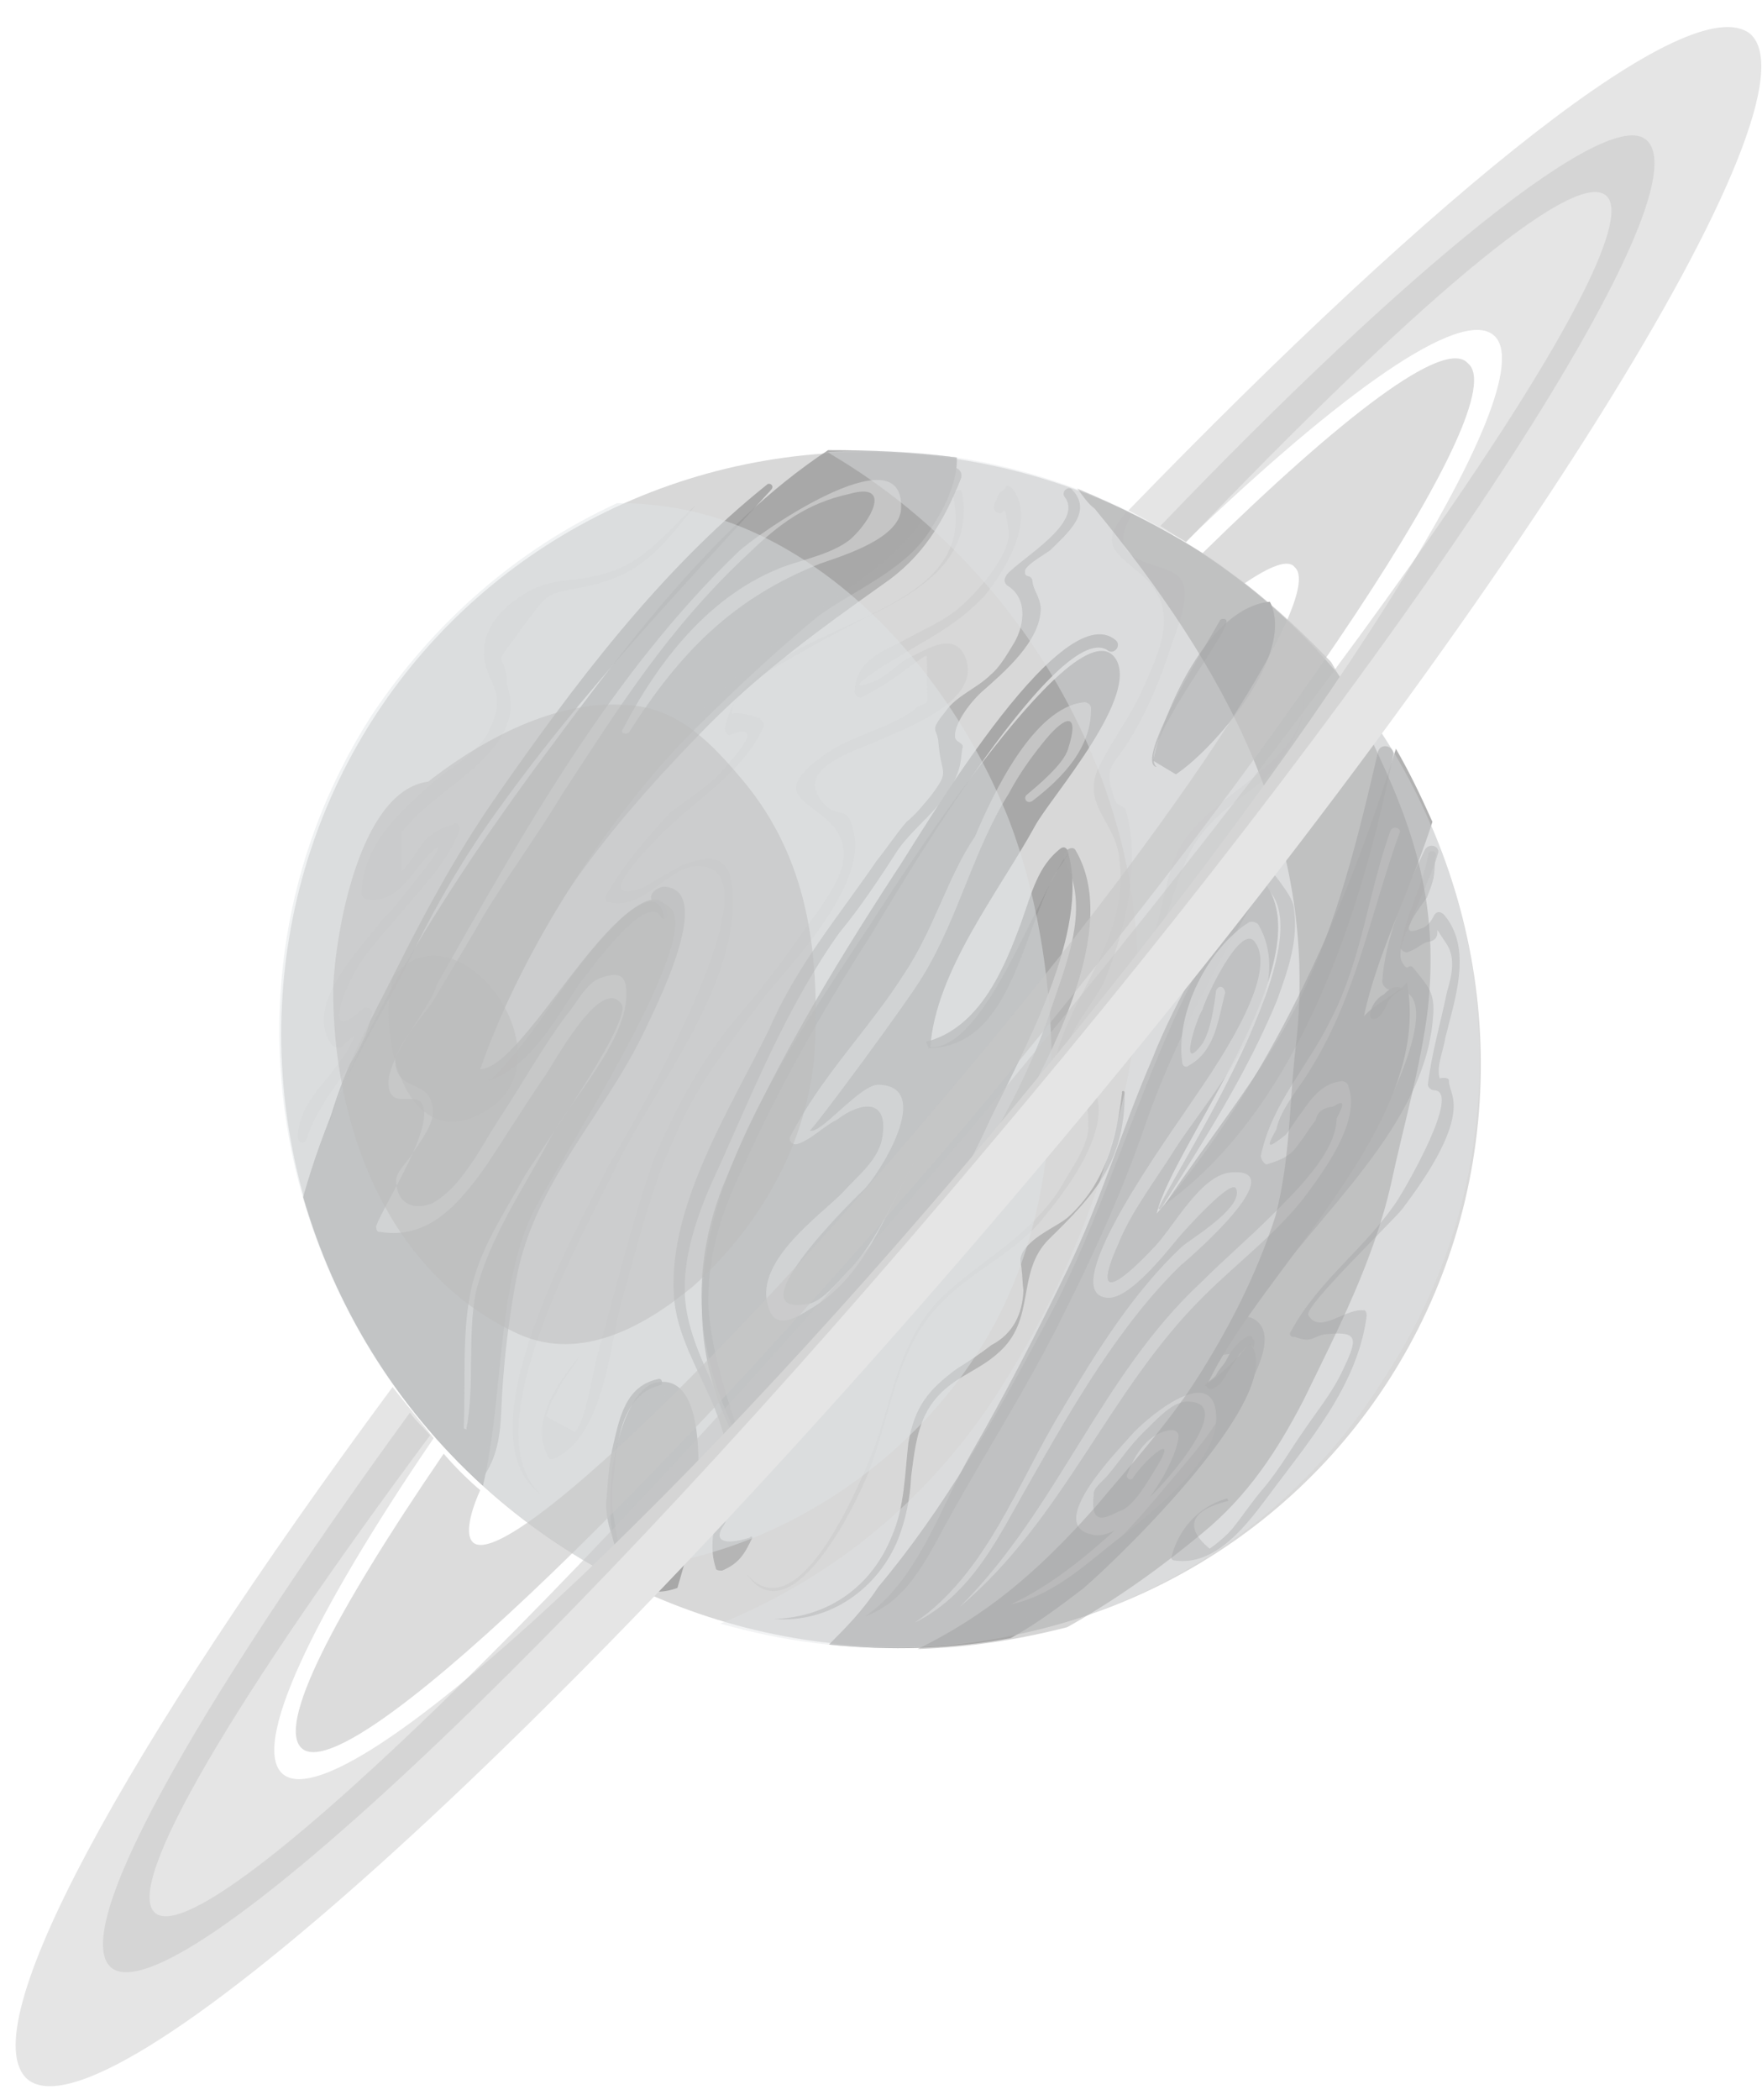 <?xml version="1.0" encoding="utf-8"?>
<!-- Generator: Adobe Illustrator 25.3.1, SVG Export Plug-In . SVG Version: 6.00 Build 0)  -->
<svg version="1.1" id="Layer_1" xmlns:v="https://vecta.io/nano"
	 xmlns="http://www.w3.org/2000/svg" xmlns:xlink="http://www.w3.org/1999/xlink" x="0px" y="0px" viewBox="0 0 193 230"
	 style="enable-background:new 0 0 193 230;" xml:space="preserve">
<style type="text/css">
	.st0{fill:#D8D8D8;}
	.st1{opacity:0.76;fill:#999999;enable-background:new    ;}
	.st2{opacity:0.76;fill:#CECECE;enable-background:new    ;}
	.st3{opacity:0.76;fill:#AAAAAA;enable-background:new    ;}
	.st4{opacity:0.47;fill:#DFE3E5;enable-background:new    ;}
	.st5{opacity:0.42;fill:#DFE3E5;enable-background:new    ;}
	.st6{opacity:0.42;fill:#9B9B9B;enable-background:new    ;}
	.st7{fill:#E5E5E5;}
	.st8{opacity:0.47;fill:#BCBCBC;enable-background:new    ;}
	.st9{opacity:0.51;fill:#C6C6C6;enable-background:new    ;}
	.st10{opacity:0.62;fill:#C6C6C6;enable-background:new    ;}
</style>
<g>
	
		<ellipse transform="matrix(0.644 -0.765 0.765 0.644 -53.542 114.752)" class="st0" cx="96.5" cy="114.9" rx="64.7" ry="66.4"/>
	<path class="st1" d="M90.8,180.1c6.7,0.7,13.4,0.5,19.9-0.7c2.9-1.6,5.4-3.5,7.9-5.4c4-3.4,22.8-21.6,18.3-26.9
		c-1.5,1.8-3,3.3-4.6,4.4c5.9-12.5,24.8-28.5,21.8-43.9c-1.2,1.4-3.5,2.3-4.7,3.7c1.4-6.8,5.1-13.8,7.5-21.3c-1.3-2.9-2.5-5.4-4-8
		c-5.7,18.5-14.1,36.9-26.2,50.9c1.7-7.5,19.4-29.3,11.1-37c-11.1,14-15,34-23.4,49.3c-5.4,10.1-10.9,19.9-18.2,28.6
		C94.5,176.4,92.6,178.3,90.8,180.1z"/>
	<path class="st1" d="M33.2,131.1c3.4,11.7,10,22.8,19.7,31.6c2.2-9.2,1.5-20.8,5.1-29.1c1.6-4.1,19.6-31,15.3-34.3
		C68,94.8,57.6,117,52.6,117.1c4.3-12.4,13-26.1,21.9-35.6c4.6-4.7,10.1-9.9,15.1-14c4.1-3,9.9-5.2,12.5-9.8
		c2.1-3.2,2.8-5.9,2.7-7.6c-4.7-0.6-9.4-0.8-14.1-0.8l0,0c-12.9,8.5-23.3,23-32.3,35.1C46.8,100.3,37.5,115.8,33.2,131.1z"/>
	<path class="st1" d="M81.3,158.9c10.9-8.9,21.6-23.9,27.2-36.4c3.7-7.6,10.9-20.6,8.5-29.1c-3.6,5-9.1,21.5-15.1,21.3
		c0.6-8.4,7.5-17,11.5-24.3c1.7-3.1,11.7-14.4,8.7-18.4c-4.5-5.9-25,26.5-26.8,29.3C83.8,118.7,69.5,139,81.3,158.9z"/>
	<path class="st1" d="M75.5,169.4c0.8-2.7,3-19.3-3.6-18c-5.9,1.2-8.4,26.4,2.3,22.5L75.5,169.4z"/>
	<path class="st1" d="M128.8,84.8c4.1-2.7,13.2-13.1,10.3-18.9c-6.6,0.6-11.6,11.7-12.8,17.4L128.8,84.8z"/>
	<path class="st1" d="M53.7,118.3c4.5-1.7,7.1-6.6,9.7-10.5c0.9-1.1,7.4-10.3,9-7.4c0,0.3,0.7,0.3,0.7-0.1c-0.3-4-4.7-0.3-5.9,1.2
		C62,106.6,59,113.2,53.7,118.3C53.4,118,53.4,118.4,53.7,118.3z"/>
	<path class="st1" d="M43.4,106.2c-2.8,5.6-6,11.2-7.5,17.3l0,0c1.8-6.2,5.9-12.2,8.8-18.1c2.8-5.9,6.3-11.9,10.2-17.2
		c8.9-12.4,19.3-23.3,29.6-34.6c0.3-0.4-0.1-0.7-0.4-0.6c-11.8,9.4-21.4,22.2-30,34.6C49.9,93.7,46.5,100,43.4,106.2z"/>
	<path class="st1" d="M67.2,158.1c-0.5,2-0.6,4.1-0.8,6.4c-0.1,3,1.5,5.2,1.7,7.8l0,0c0.2-1,0.2-1.7-0.2-2.6
		c-0.6-2.9-1.1-4.9-0.7-7.9c0.3-3.7,0.9-9.1,5.1-10.1c0.3,0,0.3-0.7-0.1-0.7C68.6,151.7,67.9,155.1,67.2,158.1z"/>
	<path class="st1" d="M79.1,130.1c-3.8,10-2.7,19.2,2.5,28.8l0,0c-1.8-5.2-3.6-10.4-4-15.6c-0.2-5.7,1.4-10.5,3.7-15.3
		c3.9-8.7,8.8-17.4,14.1-25.6c1.5-2.5,20.3-34.8,25.9-31.2c0.7,0.6,1.6-0.5,0.9-1.1c-6.1-5.1-21.7,21.9-24.1,25.4
		C91,106.4,84,118,79.1,130.1z"/>
	<path class="st1" d="M126.7,84C127,84,127,84,126.7,84c-2.2-1.8,7.1-13.6,7.6-15.7c0.3-0.7-0.7-0.6-0.7-0.3
		C132.8,69.5,124,83.6,126.7,84z"/>
	<path class="st1" d="M101.7,114.8c10-0.2,10.3-15.2,15.2-21c0.3-0.4-0.1-1.3-0.7-0.9c-2.5,1.9-3.2,4.9-4.3,8
		c-1.9,5.2-4.6,11.7-10.5,13.2C101.7,114.5,101.7,114.8,101.7,114.8z"/>
	<path class="st1" d="M126.2,116c-3.3,7.6-5.6,15.5-9.3,23.1c-3.4,7-6.8,13.6-10.6,20.2c-3.2,5.6-5.8,13.8-11.5,17.7c0,0,0,0.3,0,0
		c4.5-1.7,6.5-5.9,8.8-10.1c4-7.3,8.4-14.1,12.1-21.4c3.7-7.3,7.1-14.6,9.7-22.2c3.2-9.3,8.1-18,13-26.5c0.6-1-0.8-1.9-1.4-0.9
		C133,102.8,128.9,109.1,126.2,116z"/>
	<path class="st1" d="M150.9,82.5c-2.2,9.5-4.4,18.4-8.6,27.1c-4,8-9.7,14.8-14.7,22.3l0,0c14.7-10.6,21.5-31.9,25-49.2
		C152.8,81.7,151.1,81.2,150.9,82.5z"/>
	<path class="st1" d="M132.3,152.1c1,0.2,1.9-1.2,2.2-1.9c0.3-0.4,2.3-3.9,2.8-2.6l0,0c0-0.3,0.3-0.7-0.1-1c0-0.3-0.4-0.3-0.4-0.3
		c-1,0.4-1.9,1.5-2.4,2.5c-0.3,0.7-0.9,1.1-1.2,1.8c-0.3,0.4-0.9,0.7-1.2,1.1C132,151.8,132.3,151.8,132.3,152.1z"/>
	<path class="st1" d="M150.1,111.3c0,0.3,0.4,0.3,0.4,0.3c0.7-0.1,1.2-1.1,1.5-1.8c0.3-0.7,1.2-1.4,1.9-1.5l0,0
		c-0.3,0-0.7-0.3-1-0.2c-0.3,0-1,0.4-1.3,0.8C150.9,109.2,150,110.3,150.1,111.3z"/>
	<path class="st2" d="M145.8,111.6c-2.5,5.2-6.5,9.2-7.7,15c0,0.3,0.4,1,0.7,0.9c1.6-0.5,2.6-0.9,3.5-2.3c0.6-0.7,1.2-1.8,1.8-2.5
		c0.2-1,0.9-1.4,1.9-1.5c1.3-0.8,1.3-0.4,0.4,1.3c0,3.7-4.6,8.1-7.1,10.6s-5.2,4.8-7.7,7.3c-11.1,10.3-15.8,25-26.5,35.6
		c0,0,0,0.3,0,0c11.5-9.7,16.3-23.7,26.7-34c4-4,8.7-7.4,11.9-12c1.8-2.5,5.3-7.5,4-11c0-0.3-0.4-0.6-0.7-0.6
		c-2,0.2-3.2,1.6-4.4,3.4c-0.6,0.7-1.2,1.8-1.8,2.5c-1.9,1.5-2.2,1.5-1-0.6c0.5-2.4,2.6-4.6,3.8-6.7c5-8.1,6.5-16.9,9.7-25.8
		c0.3-0.4-0.7-0.9-1-0.2C149.9,97.6,149.2,105,145.8,111.6z"/>
	<path class="st2" d="M129.5,116.4c0,0.3,0.4,0.6,0.7,0.3c2.9-1.6,3.2-4.9,4-8c-0.1-0.7-0.7-0.9-1-0.2c-0.2,1.7-0.6,4.4-1.5,5.8
		c-2.7,3.6-0.6-2.9,0-3.7c0.5-1.7,4.2-9.4,5.7-7.5c3,3.7-5,14.8-7.1,17.9c-2.1,3.2-14.6,20.3-9.2,21.1c2.4,0.5,6.6-4.9,8.1-6.7
		c0.6-0.7,5.8-6.5,6.2-5.2c0.8,1.9-4.2,5-5.8,6.2c-5.5,5.1-9.6,11.8-13.4,18.2c-4.7,7.7-8.1,17.7-16,23.1l0,0
		c6.4-3.2,9.2-9.5,12.6-15.4c4.6-8.1,9.8-17.2,16.6-23.8c0.9-0.7,12.4-10.7,5.4-10.1c-3.3,0.3-6.2,5.9-8.3,8.1
		c-2.7,2.9-7.4,7.3-4-0.3c1.4-3.5,4.1-7,6.1-10.2c3.8-6,13.9-16.9,9.2-24.8c-0.4-0.3-0.7-0.3-1-0.2
		C132.4,103.8,128.7,110.8,129.5,116.4z"/>
	<path class="st2" d="M110.7,175.7C110.7,175.7,110.7,176,110.7,175.7c5.2-1.1,8.9-5.1,13-8.1c3.1-2.6,10-7.9,9.5-12.8
		c-0.5-5.6-7.9,0.7-9.4,2.5c-1.2,1.4-9.2,9.5-4.4,10.7c4.1,1.3,9.6-7.8,9.7-10.8c0-0.3-0.4-0.6-0.7-0.6c-2.6,0.2-4.1,2.7-4.9,4.8
		c-0.3,0.4,0.4,1,0.7,0.3c1.2-1.8,4.9-5.1,2.6-1.2c-0.9,1.4-2.6,4.6-4.2,5c-1.6,0.8-3.2,1.6-2.8-1.8c-0.1-0.7,0.9-1.4,1.5-2.1
		c1.2-1.4,2.4-3.2,3.9-4.7c1.2-1.1,3-3.3,4.7-3.4c5.7-0.2-1.9,8.5-3.8,10.3C121.4,168.4,116.2,173.2,110.7,175.7z"/>
	<path class="st2" d="M79.4,79.8c0,0.3,0.4,1,0.7,0.6c3.9-1.3,0.2,2.6-0.7,3.7c-1.5,1.8-4,3.4-5.9,4.8c-2.7,2.9-5.2,5.8-7.2,9.3
		c0,0.3,0.1,0.7,0.4,0.6c4.1,1,6.9-4.6,10.3-3.9c8.4,0.9-8.1,29-10.2,32.5c-3.1,6.3-16.7,29.8-7.5,36.3l0,0c-7.9-7,5.1-29.4,8.2-36
		c4.2-8.7,13.6-19.8,12.7-30.4c-0.3-3.6-2.3-3.8-5.6-2.5c-1.3,0.8-2.9,1.6-4.1,2.4c-5.2,1.8-0.9-2.9,1.2-5.1
		c4-4.3,9.4-7.1,11.9-12.4c0.3-0.4-0.1-0.7-0.4-1c1,0.2-3.1-1.1-3-0.4c-0.5-2,4.2-5,5.2-5.5c3.2-1.9,6.4-3.6,9.5-5.2
		c5.8-2.8,11.8-6.4,10.5-13.6c-0.1-0.7-1-0.2-1,0.4C107.7,69,81.6,67.6,79.4,79.8z"/>
	<path class="st2" d="M53,71.4c0,3.3,2.7,4.1,0.7,8.3c-1.1,2.8-4.6,4.4-6.5,6.2c-3.7,3.3-7.4,6.6-7.6,12c0,0.3,0.4,0.6,0.7,0.6
		c3,0.4,4.5-2.4,6.3-4.5c2.7-2.9,1-0.1-0.5,1.7c-1.5,1.8-2.7,3.6-4.2,5c-2.4,3.2-8.8,9.4-5.5,13.8c0.4,0.3,0.7,0.3,1,0.2
		c1.5-1.5,1.8-1.8,0.7,0.3c-0.9,1.4-1.8,2.5-2.7,3.6c-1.5,1.8-2.7,3.6-2.8,5.9c0.1,0.7,0.7,0.9,1,0.2c1.6-5.1,6-8.2,7.1-13.6
		c0.3-0.7-0.7-0.9-1-0.6c-4.3,4-2.2-1.8-0.7-4.3c1.5-2.5,3.6-4.6,5.4-6.8c2.1-2.5,4.9-5.4,5.9-8.5c0.3-0.4-0.4-1-0.7-0.6
		c-1.3,0.4-2.3,0.9-3.2,1.9c-0.3,0.4-2.1,3.2-2.4,3.2c-0.1-1.3,0.1-3,0-4.3c0.6-0.7,1.2-1.4,2.1-2.2c3.1-2.9,8.8-6.1,9.7-10.5
		c0.5-1.4-0.2-2.6-0.3-4c-0.3-3.6-2-0.5,1.8-5.8c2.7-3.6,2.4-3.5,6-4.2c6.6-1.2,8.7-3.8,12.9-9.1l0,0c-3.1,2.9-5.8,6.5-10,7.5
		c-2.6,0.9-5.3,0.5-7.8,1.7C55.2,66.2,53.1,68.4,53,71.4z"/>
	<path class="st2" d="M124.5,62.5c5,3.9,2.7,8.4,0.5,13.3c-1.4,3.1-3.5,5.6-4.9,8.8c-1.3,3.8,2.1,5.5,2.5,9.4
		c1.1,8.6-4.8,14.1-6.8,21.3c-0.8,2.4-0.5,2.4,0.7,4.3c0.3,0,0.3,0,0.7-0.1c1.3-0.1,2.1,1.1,2,3.8c0.2,2-2.2,5.2-3.1,6.9
		c-3.2,4.9-7.7,7.3-12,11c-5.3,4.5-6.1,10.9-8.2,17c-1.1,2.8-8.2,21-14.1,14.2l0,0c5,7.2,12.6-8.8,13.6-11.9
		c2.2-5.9,2.9-12.9,7.5-17.6c3.3-3.6,7.9-5.4,11.2-9.3c2.4-2.9,7.8-9.7,5.8-14.2c-0.8-1.6-2-0.5-2.8-2.1c-1.6-2.9,2.4-6.9,3.8-9.7
		c2.2-5.2,4.2-13,2.4-18.9c0-0.3-1-0.6-1.1-0.9c-1.3-3.6-0.6-3.6,1.1-6.1c2.1-3.2,3.7-7,4.8-10.4c0.5-1.7,2.5-5.9,1.3-7.8
		c-1.2-2.2-8.8-1.2-5.6-6.8c0.3-0.4-0.4-1-0.7-0.3C120.6,59.5,122,60.4,124.5,62.5z"/>
	<path class="st2" d="M128.9,93.5c-1.1,2.4-1.5,5.5-2.3,8.2c-0.8,2.1-2.3,4.2-3.4,6.3c-0.6,1-1.7,3.1-1.2,4.8
		c0.9,2.3,1.8,1.8,3.4,0.7c1.9-1.5,3.1-6.3,3.9-8.3c1.9-4.8,3.5-9.6,6.8-13.6c0,0,0-0.3-0.4-0.3c-5,4.1-6.7,10.6-9.2,16.5
		c-0.8,1.7-3.1,6.6-3.2,1.9c0.1-2.3,2.9-5.2,3.7-7.3c1.9-4.5,2.2-8.9,5.9-12.5c2.1-2.2,4.7-3.4,6.5-5.6c2.4-2.9,4.4-6.4,3.1-10.3
		l0,0C145.3,83.4,131.9,86.5,128.9,93.5z"/>
	<path class="st2" d="M98.5,70.4c-2.6,1.2-4.8,2.4-4.9,5.4c0,0.3,0.4,0.6,0.7,0.6c1.6-0.8,2.9-1.6,4.4-2.7c0.6-0.4,2.5-1.9,2.8-1.9
		c0.1,1.7,0,3.3,0.1,5c-0.3,0.4-1,0.4-1.3,0.8c-2.8,2.2-7.1,2.9-10.2,5.2c-7.8,5.7,2.7,4.8,2.3,11.1c-0.1,2.7-3.4,6.6-4.9,8.8
		c-2.4,3.5-4.8,6.4-7.5,9.6c-3.6,4.6-6.2,9.5-8.4,14.7c-2.4,6.9-4.1,14-6.1,21.2c-0.5,1.4-1.3,7.8-2.6,8.6c-1-0.6-2.1-1.1-3.1-1.7
		c0.3-0.7,0.5-1.7,1.1-2.4c0.5-1.4,1.8-2.8,2.6-4.2l0,0c-2.4,2.9-5.7,7.5-3.3,11.3l0.3,0c5.5-2.1,6.3-12.2,7.5-17
		c1.8-6.2,3.2-12.6,6-18.5c2.5-5.9,6.4-10.6,10-15.5c3-3.6,11.3-12.3,9.4-18.1c-0.5-2.3-1.4-1.2-2.9-2.4c-4-4,2.8-5.9,5.7-7.2
		c2.6-1.2,11.6-4.3,9.5-9.2c-1.3-2.9-4.4-0.6-6.3,0.2c-1.3,0.8-2.5,2.2-4.1,2.7c-3.9,1.3,3.1-2.9,4-3.4c3.2-1.9,5.7-3.2,8.5-6.1
		c2.1-2.5,5.9-8.5,3-11.9c-0.4-0.3-0.7-0.3-0.7,0.1c-0.9,0.7-0.6,0.4-1.2,1.8c-0.3,0.7,0.8,1.3,1,0.6c0.3-0.4,0.6,2.6,0.6,2.6
		c-0.1,2.3-2.8,5.6-4.7,7.4C103.7,68,101.1,68.9,98.5,70.4z"/>
	<path class="st2" d="M99,106.7c-3.8,6-9,11.1-12.4,17.7c-0.3,0.4,0.1,1,0.7,0.9c1.6-0.5,2.8-1.9,4.4-2.7c2.5-1.9,5.8-2.5,4.9,2.2
		c-0.5,2.4-3,4.3-4.2,5.7c-2.4,2.5-9.7,7.5-8.3,12.4c0.6,2.6,2.5,1.8,4.4,0.6c6.4-3.6,8.4-10.7,11.9-16.7l0,0
		c-2.3,3.9-3.9,8.3-7,11.9c-1.2,1.1-3.3,4-5,4.1c-7.9,1.4,4.7-11.1,6.2-12.5c1.8-1.8,7.7-11.3,1.7-11.5c-2-0.2-6.5,5.6-7.6,5
		c0.3,0,11.1-14.6,12.5-17.1c3.8-6.3,5.5-13.8,9.3-19.8c1.1-2.1,2.6-4.2,4.1-6c2.1-2.5,3.7-3,2.4,1.1c-0.5,1.7-3.3,4-4.6,5.1
		c-0.3,0.4,0.1,1,0.7,0.6c3.4-2.6,6.5-5.9,6.4-10.2c0-0.3-0.4-0.6-0.7-0.6c-5.6,0.5-10.1,10.2-12,14.7
		C103.8,96,102.3,101.8,99,106.7z"/>
	<path class="st2" d="M42.9,119.9c0.7,0.9,2.3,0.1,3.1,0.7c2.2,2.1-4,11.3-4.8,13.7c0,0.3,0.1,0.7,0.4,0.6c5.4,0.9,8.7-3.1,11.7-7.3
		c2.1-3.2,4.1-6.4,6.2-9.5c0.9-1.1,6.3-11.5,8.6-8.1c1.2,1.9-9.5,16.8-10.7,18.9c-2.3,4.2-5,8.1-5.9,12.8s-0.5,10-0.7,14.7
		c0,0,0.4,0.3,0.3,0c0.9-4.7,0.1-10,1-14.8c1.5-6.1,5.3-11.5,8.2-17c2.3-4.2,8.1-10.4,8.3-15.4c0.1-2.3-0.6-2.9-2.8-2.1
		c-1.6,0.5-2.7,2.9-3.7,4c-2.7,3.6-5,7.8-7.6,11.7c-1.8,2.8-4,7.3-7.2,9c-2.3,0.9-4-0.3-3.9-2.7c0.2-1,1.2-1.8,1.8-2.8
		c0.9-1.4,2.4-3.2,2.2-4.9c-0.3-3.3-3.8-1.7-4.1-5c-0.1-1.7,3.2-5.3,4.1-6.7c1.5-2.5,2.9-4.9,4.4-7.4c2.9-5.2,6.5-9.9,9.7-15.2
		c6.2-9.5,11.7-18.3,20.4-26.4c3.4-3.3,6.5-5.6,11.1-6.6c4.9-1.4,2.3,3.1,0.1,5c-1.9,1.5-4.8,2.1-7.1,2.9
		c-8.1,3-13.8,10.2-17.8,17.9c-0.3,0.4,0.4,0.6,0.7,0.3c5.6-8.8,11.4-14.7,21-18.5c2.6-0.9,8.8-2.8,8.8-6.1
		c0.3-8.4-16.1,3.1-17.9,4.9C66.9,73.9,57.4,91,47.8,107.9C47.4,110.2,41,117.1,42.9,119.9z"/>
	<path class="st3" d="M69.1,168c0,0.3,0.4,0.3,0.7,0.3c3.2-1.6,3.2-9.3,2.3-12.2c0-0.3-0.4-0.3-0.7-0.3c-0.3,0.4-0.3,0.4-0.6,0.7
		c0.2-1.4,1-3.4,2.5-2.2c1.1,0.9,1,3.6,0.8,4.9c-0.2,1.7-0.7,11.1-3,10.9l0,0c2.6-0.9,3.1-6.3,3.6-8.6c0.2-2,1.4-7.1-1.1-8.6
		C68.6,151.4,68.2,165.7,69.1,168z M71.1,157.1c0.4,0.3,0.1,1.3,0.1,1.7c0.1,1.3-0.1,2.3-0.3,3.7c-0.2,1-0.2,1.7-0.4,2.7
		c-0.3,0.7-0.5,1.4-0.8,1.7c-0.3,0.4,0.1,0.7-0.3,0.4c-0.4-0.6,0-3.7,0-4.3c0.2-1.4,0.1-2.7,0.3-4.4c0,0,0,0,0.3,0
		c0.3-0.7,0.5-1.4,0.8-2.1C71.1,156.8,71.1,156.8,71.1,157.1z"/>
	<path class="st3" d="M156.5,93.4c-0.7,3.7-2.4,6.5-3.1,10.3c0,0.3,0.4,0.6,0.7,0.6c1.3-0.4,1.6-1.1,2.6-1.2
		c1.6-0.5-0.2-2.6,1.7,0.2c1.1,1.6,0.6,3.6,0.1,5.3c-0.7,3.4-1.7,6.8-2.1,10.2c0,0.3,0.4,0.6,0.7,0.6c3,0.1-3.1,10.6-4,12
		c-3.5,5.3-8.6,8.7-11.7,14.4c-0.3,0.4,0.1,0.7,0.4,0.6c2.1,0.8,2-0.2,3.6-0.3c3.3-0.3,3.4,0.4,1.7,3.9c-1.1,2.4-2.6,4.2-4.1,6.4
		c-1.5,2.1-2.9,4.6-4.7,6.7c-1.2,1.4-2.1,2.8-3.3,4.3c-0.6,0.7-1.5,1.5-2.5,2.2c-2.9-2.4-2-4.2,1.9-5.2c0.3,0,0-0.3,0-0.3
		c-3.2,0.9-5.4,3.5-6.1,6.5c0,0,0,0.3,0.4,0.3c4.4,0.6,7.7-3.7,10.1-6.9c4.5-6.1,9.9-12.2,10.9-19.9c0-0.3-0.1-0.7-0.4-0.6
		c-2-0.2-4.8,2.7-6,0.5c-0.4-1,9.1-10.1,10.3-11.6c2.1-2.8,6-8.2,5.6-11.8c-0.1-1-0.5-1.6-0.5-2.3c0-0.3-0.7-0.3-1-0.2
		c-0.4-1.3,0.4-3,0.6-4.4c1-4.1,3.1-9.9-0.2-13.6c-0.4-0.3-0.7-0.3-1,0.1c-0.3,0.7-0.9,1.4-1.5,1.5c-1.9,0.8-1.7-0.2,0.7-3.4
		c0.8-2.1,0.8-2.1,0.9-4.4C157.5,93.3,156.8,93,156.5,93.4z"/>
	<g>
		<path class="st3" d="M133.7,148.4L133.7,148.4C133,148.4,133,148.4,133.7,148.4z"/>
		<path class="st3" d="M133.7,148.4c0.7-0.1,1.7-0.1,1.3-0.4c0.9-1.1,1.3-0.8,0.7,0.9c0.4,1,0.2,2-0.4,2.7c-1.3,4.1-5,8.1-7.7,11.3
			c-4.8,5.8-10,11.2-16.7,14.8c0,0,0,0.3,0,0c5.2-1.5,9.2-5.1,12.6-8.8c4.3-4.4,8.9-9.1,12-14.7c0.8-1.7,4.7-7.4,2.2-9.5
			c-1.8-1.5-3.2,0.9-4.8,1.8C132.2,147.5,133,148.4,133.7,148.4z"/>
	</g>
	<path class="st3" d="M151.4,107.5c0,0.3,0.4,1,1.1,0.9c7.3-0.6-2.8,17.6-4.6,19.7c-3.6,4.6-7.9,9-10.1,14.5l0,0
		c6.2-9.5,18.6-19.3,19.2-31.7c0.1-2.3-0.6-2.9-2.1-4.8c-0.7-0.9-0.6,0.7-1.4-0.9c-0.4-1,0.4-3,1-4.1c0.8-2.4,2.2-4.9,3-7.6
		c0.3-0.7-0.8-1.3-1.4-0.5C153.9,97.6,151.7,102.8,151.4,107.5z"/>
	<path class="st3" d="M137.1,96.4c10.3,3.1-7.7,30.7-10.2,35.9c0,0,0,0.3,0.3,0c4.7-7.4,9.4-14.8,12.7-22.8
		c1.1-3.1,2.4-6.5,1.8-10.2c-0.1-1.3-3.1-4.7-3.1-4.7c0.3-0.7-0.7-0.9-1-0.6c-0.3,0.4-0.3,0.7-0.6,1
		C136.4,95.8,136.4,96.1,137.1,96.4z"/>
	<path class="st3" d="M116.6,94.2c2.8,5.1,0.3,11-1.3,15.8c-2.1,6.5-5.2,12.5-8.8,18.1c-7,11.3-16.6,20.1-25,30.2l0,0
		c12.3-8.4,22.4-21.9,29.3-34.9c4-7.3,12.1-21.7,7-30.3C117.5,92.5,116.2,93.2,116.6,94.2z"/>
	<path class="st3" d="M71.7,98.8c5.2,2.2-10.8,25.6-11.6,27c-3.5,5.6-5,11.1-5.8,17.5c-0.8,6.1,0.1,13-1.7,18.5c0,0,0,0.3,0.3,0
		c1.5-2.1,1.9-4.5,2-7.2c0.2-5,0.8-10.1,1.7-14.8c2.1-10.5,9.5-17.5,14-26.9c1.1-2.4,8-15.7,2-15.8C71.2,97.5,71,98.5,71.7,98.8z"/>
	<path class="st3" d="M52.6,116.8C52.6,116.8,52.6,117.1,52.6,116.8c5-15.1,14-26.2,25.1-37.5c5.8-5.8,12.1-10.4,19-15.3
		c4.4-3,6.7-6.9,8.6-11.7c0.2-1-1.1-1.6-1.7-0.5c-2.9,8.9-10.3,11.9-16.8,17.1C80.5,73.7,75,79.5,69.5,85.3
		C61.6,94.3,53.9,105,52.6,116.8z"/>
	<path class="st3" d="M104.8,149.9c-3.1,2.3-4.6,4.1-5.3,8.1c-0.4,3.4-0.4,7-1.8,10.2c-2.2,5.5-6.9,8.9-12.9,9.1l0,0
		c6,0.5,11.4-3.3,13.6-8.8c0.8-2.1,1.3-4.4,1.4-6.8c0.6-4.7,1-8.1,5.4-10.8c1.3-0.8,2.9-1.6,4.1-2.7c4.3-3.7,1.9-8.8,5.6-12.5
		c4.9-4.8,8.3-8.4,8.3-16c0-0.3-0.4-0.3-0.3,0c-0.6,5-1.8,9.8-5.8,13.5c-1.2,1.1-3.8,2-5,3.8c-0.6,1-0.2,1.4-0.2,2
		c0.1,0.7,0.1,1.7,0.2,2.3c-0.1,2.7-1.2,4.8-3.5,6C107.3,148.3,106.1,149.1,104.8,149.9z"/>
	<path class="st3" d="M110.3,64.1c2.5,1.5,1.8,4.8,0.6,6.6c-0.6,1-1.5,2.5-2.4,3.2c-1.5,1.5-3.8,2.3-5,4.1c-1.8,2.2-0.8,1.7-0.7,3.4
		c0.3,3.6,1.3,2.9-0.8,5.7c-0.9,1.1-1.8,2.2-2.7,2.9c-1.2,1.4-2.1,2.8-3.3,4.3c-4.1,6-8.7,11.4-11.7,18.3
		c-4.2,8.7-11.6,20-10.4,30.2c0.8,5.9,5.3,10.9,5.8,16.8c0,4-2.6,8.2-1.3,12.1c0,0.3,0.4,0.3,0.7,0.3c1.9-0.8,2.5-1.9,3.3-3.6
		c0,0,0-0.3-0.3,0c-2.9,0.9-4,0.3-2.8-1.4c0.3-0.4,0.2-1,0.5-1.4c0.2-1.4,0.8-2.7,0.9-4.4c0.1-2.3-0.4-5-1.6-7.2
		c-1.7-4.2-4-8-4.1-12.6s1.8-9.5,3.8-13.7c3.9-8.7,7.5-17.6,13.1-25.5c2.4-2.9,4.5-6.1,6.5-9.2c1.8-2.5,4.6-4.4,6-7.2
		c0.8-1.7,0.8-2.1,1-3.8c0.3-0.7-0.7-0.6-0.8-1.3c-0.1-1.3,1.4-3.5,2.9-4.9c2.5-2.2,6.5-5.6,6.5-9.2c-0.1-1.3-0.8-1.9-0.9-2.9
		c-0.1-1-1-0.2-0.8-1.3c0.3-0.7,2.5-1.9,2.8-2.2c1.8-1.8,4.6-4.1,2.4-6.5c-0.4-0.6-1.3,0.1-0.9,0.7c2.2,2.8-4.7,6.7-6.3,8.5
		C109.9,63.5,110,63.8,110.3,64.1z"/>
	<path class="st4" d="M40.6,78.5c-19.3,30.3-9.8,70.8,20.9,90.8c1.4,0.9,2.5,1.8,3.9,2.3c2.3,0.1,4.7,0.3,7-0.3
		c16.7-2.8,32.3-15.1,38.6-30.7c6.1-14.5,5.2-35.8-0.4-50.6c-4.3-11-12.2-21.9-22.1-28.4c-7.1-4.7-13.9-6.5-20.9-6.5
		C56.7,60.1,47.4,68.2,40.6,78.5z"/>
	<path class="st5" d="M131.3,60.3c-12.7-8.2-26.7-11.7-40.6-10.8l0.4,0.3c23.5,13.9,38,42.3,32.3,68.8c-2.6,12.6-8.4,25.7-15.5,36
		c-7.4,10.6-17.4,18.5-29,23.2c27.3,7.9,57.1-2,72.6-26.7C171.6,120.7,162,80.2,131.3,60.3z"/>
	<path class="st6" d="M131.3,60.3c-4.2-2.6-8.8-4.9-13.3-6.8c0.7,0.9,1.1,1.6,1.9,2.2C134.1,73,144.4,91.4,142,114
		c-0.8,6.4-0.6,12.7-2.3,19.2c-2.1,6.5-5.2,12.5-8.8,18.1c-3.2,4.9-7.2,9.3-10.8,13.6c-6.7,7.6-12.3,12.1-19.6,15.7
		c5.7-0.2,10.9-1,16.4-2.4c5.7-3.2,10.7-6.9,14.8-10.3c5-4.1,8.2-9,11.1-14.6c3.7-7.6,7.7-15.3,9.6-23.8c1.4-6.5,3.2-12.6,4-19
		c1.1-10.4-0.9-18.2-5.4-27.8c-1.6-3.5-3.3-7-5.2-10.2C140.9,67.4,136.3,63.5,131.3,60.3z"/>
	<path class="st7" d="M123.6,55.9c2.1,1.1,4.2,2.3,6.3,3.4c17.2-16.5,30.1-25.6,33.7-22.6c6.1,5.1-18.8,44.3-55.3,87.8
		S37.2,199.4,31,194.3c-3.6-3,3.2-17.3,16.5-36.8c-1.5-1.9-3-3.7-4.5-5.6c-29.5,39.9-46.2,70.3-40,75.8c8.6,7.2,57.7-37,110-98.9
		S200,11,191.7,3.7C185.2-1.4,158.1,20.3,123.6,55.9z"/>
	<path class="st8" d="M46.9,85.6c-7.6,1-10.2,16.9-10.4,22.6c-0.1,14.7,5.7,31.2,20.3,37.9c6.9,3.1,13.9-0.9,19.2-5.3
		c7.7-7,12.9-16.5,13.3-26.8c0.4-11-1.2-20.9-8.5-29.2c-3.4-4-7-7.4-12.3-7.6C61.8,76.7,54.1,80,46.9,85.6z"/>
	<path class="st8" d="M43.1,106.9c-1.8,5.8,1,19.2,9.3,15.2C63.6,116.8,50.3,98.3,43.1,106.9z"/>
	<path class="st9" d="M127.1,57.6c1,0.6,1.8,1.2,2.8,1.8c24.4-25.5,42.4-41,46-38c5.4,4.5-25.9,50.2-69.7,102.4
		C62.1,175.6,22.4,214,17,209.5c-3.6-3,8.9-23.8,30.1-52.3c-0.7-0.9-1.5-1.5-2.2-2.5c-23.8,32.7-37.4,56.9-32.7,60.8
		c6.8,5.4,49.6-34.6,96.1-90c46.5-55,78.9-104.5,72-110.2C176.1,11.7,154.6,28.9,127.1,57.6z"/>
	<path class="st10" d="M131.7,60.6c1.8,1.2,3.2,2.1,4.6,3.3c2.8-1.9,4.8-2.7,5.5-1.8c3.6,3-13.8,29.2-38.9,58.7
		c-24.8,29.5-47.9,51.2-51.1,48.1c-0.7-0.6-0.6-2.6,0.8-5.7c-1.4-1.2-2.9-2.7-4-4c-12.1,17.7-18.4,29.9-15.5,32.3
		c5,4.2,37.3-26.6,72.7-68.3c35.3-42.1,60.1-79.2,55-83.4C158.3,36.9,147,45.6,131.7,60.6z"/>
</g>
</svg>
